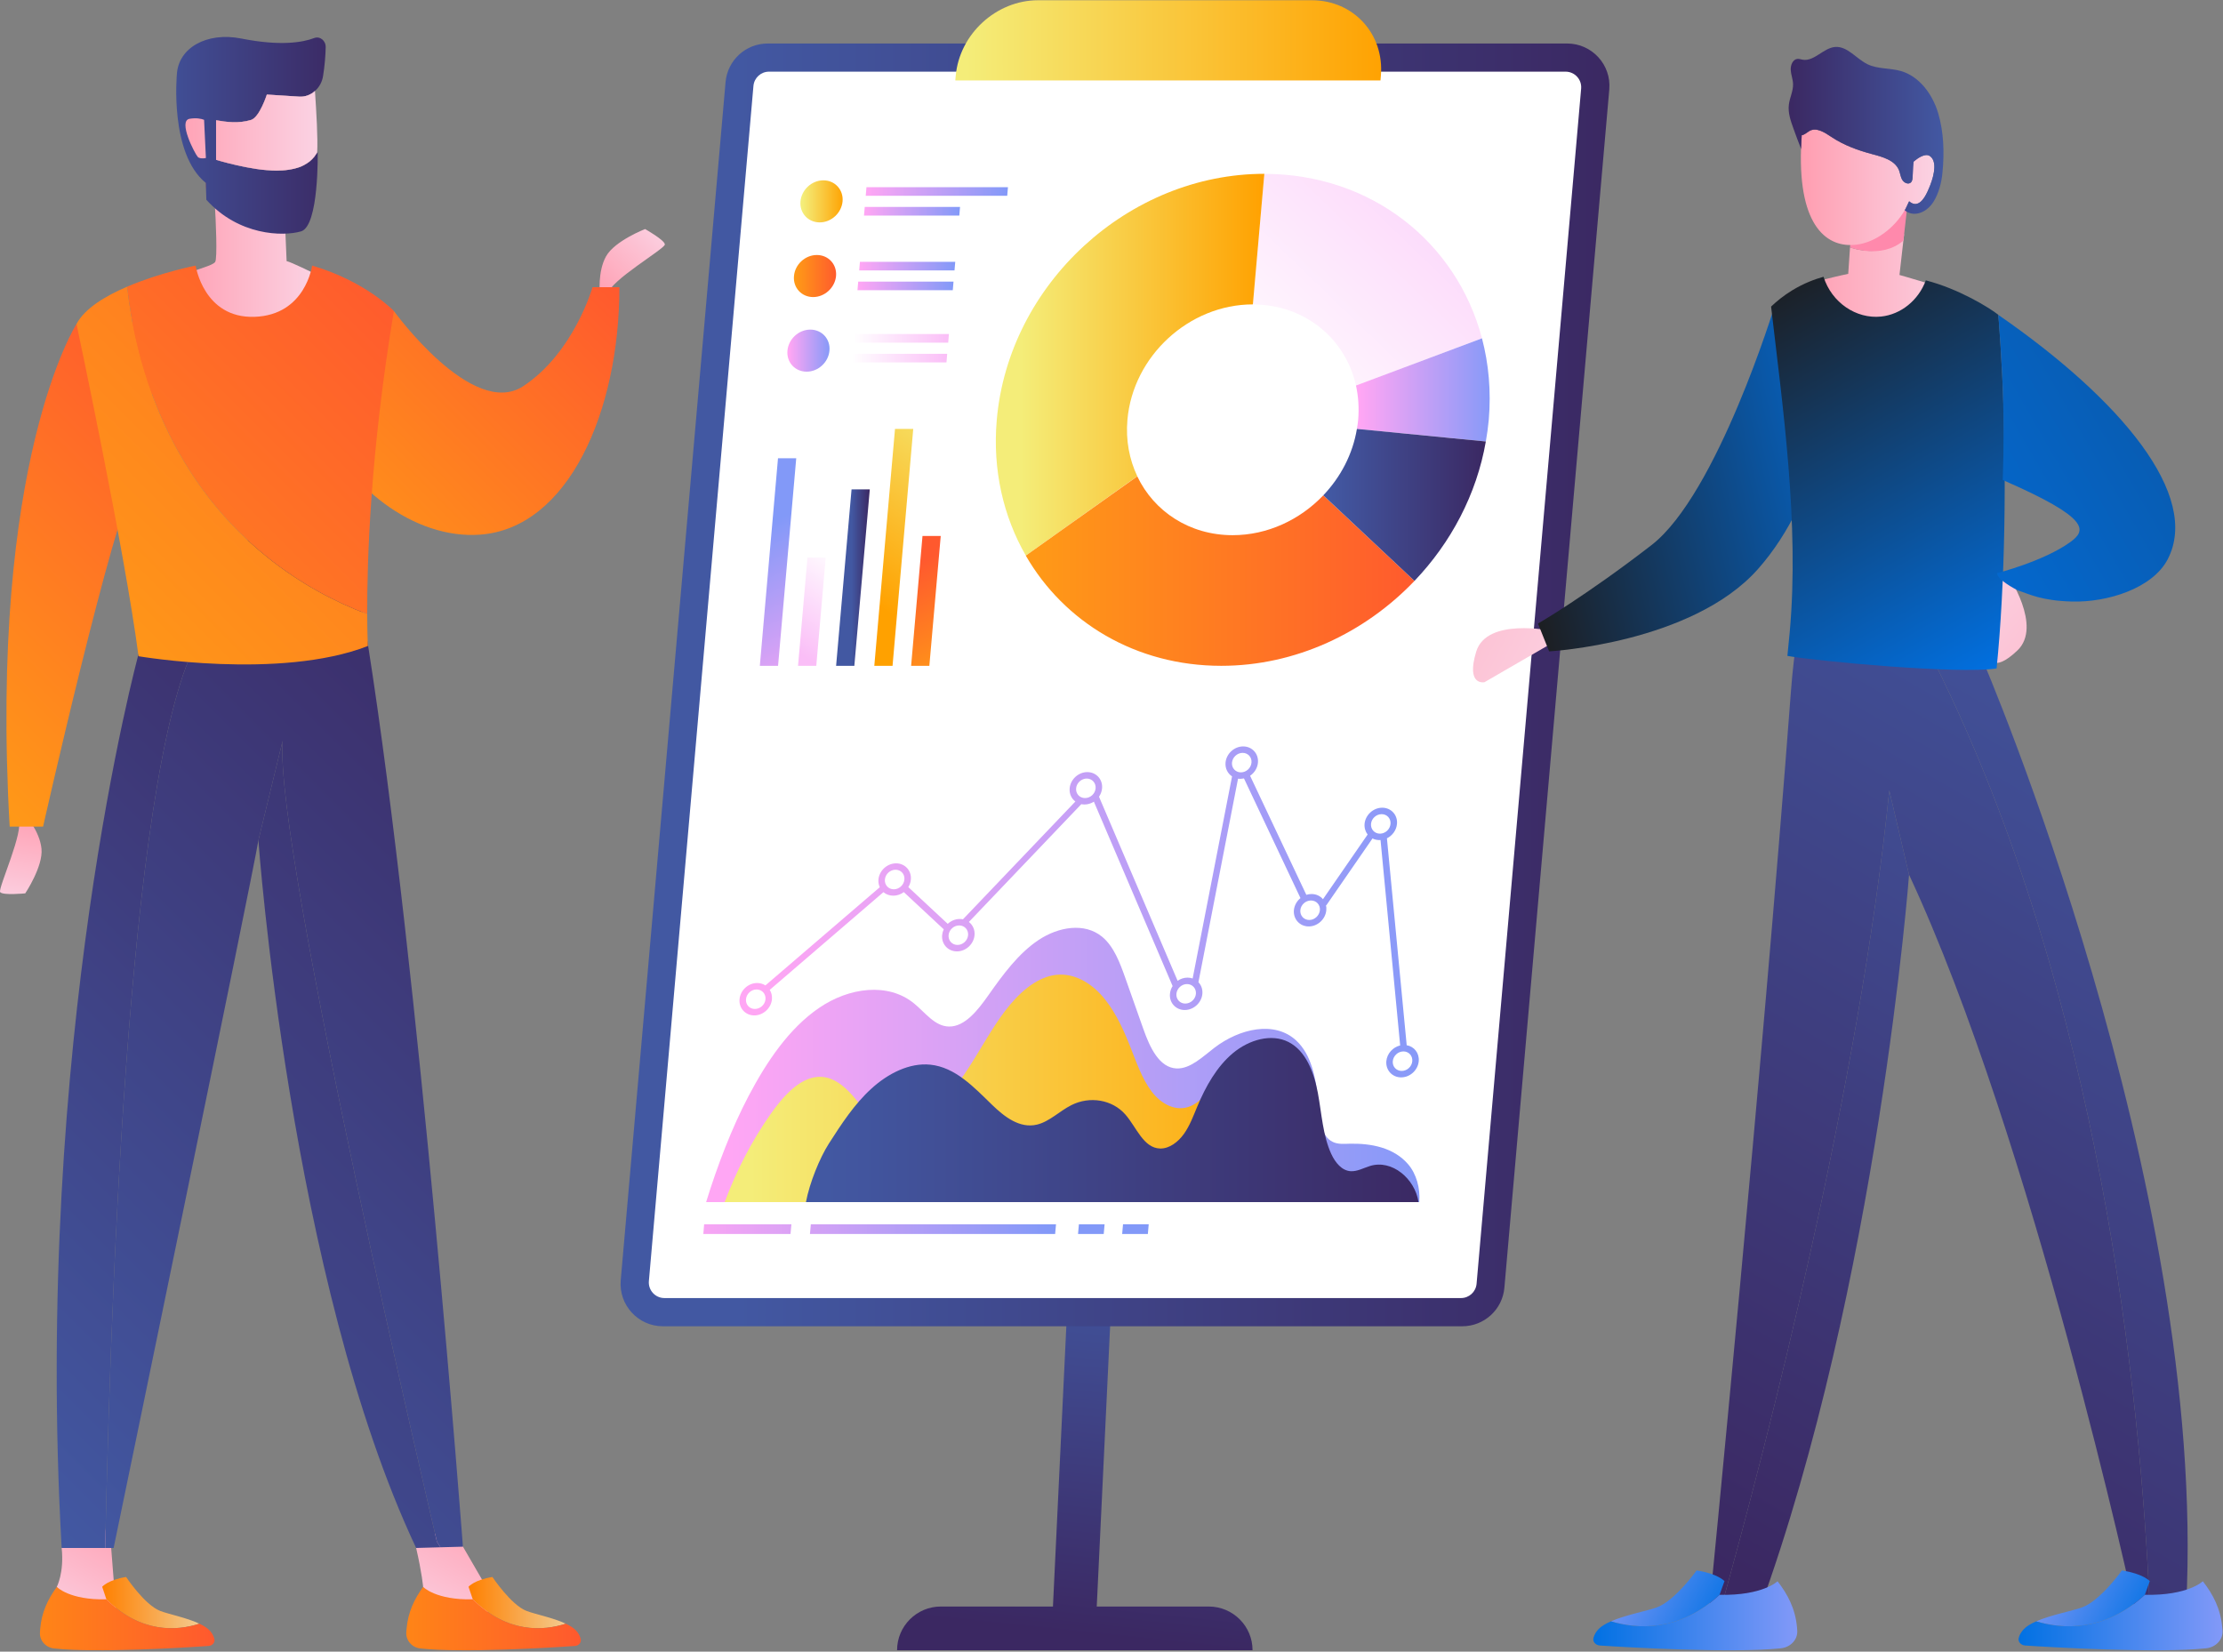 <svg width="467" height="347" viewBox="0 0 467 347" fill="none" xmlns="http://www.w3.org/2000/svg">
<rect x="0" y="0" width="467" height="347" fill="#808080" stroke="none"/>
<path d="M230.4 337.519L234.343 254.942H225.142L221.2 337.519H197.654C192.579 337.519 188.454 341.63 188.454 346.705H263.131C263.131 341.63 259.007 337.519 253.931 337.519H230.4Z" fill="url(#paint0_linear_415_1049)"/>
<path d="M130.401 268.98L152.423 17.25C152.828 12.65 156.673 9.14 161.273 9.14H329.224C334.425 9.14 338.522 13.6 338.074 18.788L316.039 270.518C315.647 275.118 311.802 278.641 307.188 278.641H139.252C134.05 278.641 129.954 274.167 130.401 268.98Z" fill="url(#paint1_linear_415_1049)"/>
<path d="M306.923 272.713H139.573C137.658 272.713 136.148 271.063 136.315 269.148L158.281 18.047C158.435 16.355 159.847 15.054 161.553 15.054H328.888C330.818 15.054 332.328 16.704 332.16 18.62L310.194 269.721C310.041 271.413 308.628 272.713 306.923 272.713Z" fill="white"/>
<path d="M263.201 63.963C274.065 63.963 282.65 71.122 284.859 80.993L311.327 71.08C306.028 50.96 288.131 36.531 265.592 36.531L263.201 63.963Z" fill="url(#paint2_linear_415_1049)"/>
<path d="M236.845 88.194C238.006 74.799 249.807 63.949 263.201 63.949L265.606 36.517C237.055 36.517 211.902 59.643 209.399 88.194C208.476 98.736 210.797 108.537 215.495 116.717L238.915 100.05C237.251 96.541 236.468 92.5 236.845 88.194Z" fill="url(#paint3_linear_415_1049)"/>
<path d="M256.56 139.885C272.15 139.885 286.719 132.964 297.149 122.044L277.994 104.063C273.1 109.195 266.277 112.438 258.951 112.438C249.89 112.438 242.424 107.447 238.915 100.078L215.495 116.731C223.535 130.685 238.565 139.885 256.56 139.885Z" fill="url(#paint4_linear_415_1049)"/>
<path d="M285.321 88.207C285.265 88.851 285.153 89.48 285.055 90.109L312.138 92.751C312.404 91.255 312.613 89.731 312.753 88.207C313.27 82.195 312.739 76.435 311.327 71.08L284.859 80.993C285.363 83.272 285.53 85.691 285.321 88.207Z" fill="url(#paint5_linear_415_1049)"/>
<path d="M277.994 104.063L297.149 122.044C304.783 114.046 310.194 103.91 312.138 92.752L285.055 90.109C284.174 95.436 281.615 100.26 277.994 104.063Z" fill="url(#paint6_linear_415_1049)"/>
<path d="M177.003 42.305C176.779 44.752 174.64 46.723 172.193 46.723C169.76 46.723 167.943 44.752 168.166 42.305C168.376 39.872 170.529 37.886 172.962 37.886C175.409 37.886 177.212 39.872 177.003 42.305Z" fill="url(#paint7_linear_415_1049)"/>
<path d="M211.594 41.13H181.868L182.022 39.326H211.748L211.594 41.13Z" fill="url(#paint8_linear_415_1049)"/>
<path d="M201.527 45.297H181.505L181.659 43.479H201.681L201.527 45.297Z" fill="url(#paint9_linear_415_1049)"/>
<path d="M175.632 57.992C175.409 60.425 173.255 62.411 170.823 62.411C168.376 62.411 166.572 60.425 166.796 57.992C167.006 55.546 169.159 53.574 171.592 53.574C174.038 53.574 175.842 55.546 175.632 57.992Z" fill="url(#paint10_linear_415_1049)"/>
<path d="M200.52 56.818H180.498L180.652 55.001H200.674L200.52 56.818Z" fill="url(#paint11_linear_415_1049)"/>
<path d="M200.157 60.971H180.135L180.288 59.167H200.311L200.157 60.971Z" fill="url(#paint12_linear_415_1049)"/>
<path d="M174.248 73.666C174.039 76.113 171.885 78.085 169.453 78.085C167.006 78.085 165.202 76.113 165.426 73.666C165.635 71.234 167.789 69.248 170.222 69.248C172.668 69.248 174.472 71.234 174.248 73.666Z" fill="url(#paint13_linear_415_1049)"/>
<path d="M199.192 71.989H179.17L179.324 70.171H199.346L199.192 71.989Z" fill="url(#paint14_linear_415_1049)"/>
<path d="M198.829 76.141H178.807L178.96 74.337H198.982L198.829 76.141Z" fill="url(#paint15_linear_415_1049)"/>
<path d="M191.851 90.109H188.02L183.672 139.885H187.503L191.851 90.109Z" fill="url(#paint16_linear_415_1049)"/>
<path d="M197.626 112.606H193.795L191.404 139.885H195.235L197.626 112.606Z" fill="url(#paint17_linear_415_1049)"/>
<path d="M182.721 102.818H178.89L175.646 139.884H179.477L182.721 102.818Z" fill="url(#paint18_linear_415_1049)"/>
<path d="M173.465 117.15H169.634L167.649 139.884H171.48L173.465 117.15Z" fill="url(#paint19_linear_415_1049)"/>
<path d="M167.271 96.275H163.44L159.623 139.884H163.454L167.271 96.275Z" fill="url(#paint20_linear_415_1049)"/>
<path d="M295.821 244.61C292.787 241.072 288.005 240.177 283.447 240.289C282.286 240.331 281.07 240.415 280.021 239.926C277.337 238.667 277.057 234.584 276.833 231.201C276.498 226.447 275.435 221.511 272.317 218.617C267.787 214.395 260.405 216.058 255.064 220.169C252.589 222.071 250.044 224.573 247.192 224.476C243.529 224.336 241.557 220.043 240.215 216.254C238.956 212.694 237.698 209.133 236.44 205.572C235.265 202.258 233.993 198.805 231.476 196.763C227.841 193.813 222.402 194.68 218.179 197.491C213.971 200.287 210.713 204.719 207.637 209.096C205.442 212.213 202.701 215.723 199.374 215.667C196.368 215.639 194.354 212.703 192.005 210.801C186.552 206.355 178.345 207.446 172.053 211.766C165.747 216.072 161.063 223.049 157.274 230.236C153.723 236.961 150.619 245.127 148.34 252.551H298.156C298.394 249.643 297.541 246.609 295.821 244.61Z" fill="url(#paint21_linear_415_1049)"/>
<path d="M275.281 246.637C272.052 240.499 272.904 230.991 268.64 226.027C265.927 222.867 261.411 222.532 257.93 225.216C255.189 227.342 253.106 231.075 250.142 232.375C247.108 233.689 243.948 231.998 241.907 229.285C239.865 226.573 238.663 222.979 237.307 219.568C235.713 215.541 233.811 211.668 231.14 208.816C228.47 205.977 224.919 204.23 221.255 204.901C217.48 205.572 213.999 208.662 211.202 212.311C208.406 215.974 206.141 220.225 203.596 224.168C200.954 228.264 198.003 232.026 194.816 235.381C192.662 237.632 190.062 239.814 187.545 239.24C185.979 238.891 184.763 237.534 183.686 236.122C180.288 231.676 176.891 225.874 171.759 226.251C167.928 226.531 164.503 230.306 161.79 234.193C157.931 239.716 154.701 245.938 152.241 252.551H188.943L275.281 246.637Z" fill="url(#paint22_linear_415_1049)"/>
<path d="M287.823 244.959C286.467 245.379 285.138 246.134 283.782 246.064C281.881 245.966 280.51 244.246 279.671 242.442C277.882 238.555 277.658 233.927 276.847 229.593C276.036 225.245 274.316 220.77 270.695 218.925C267.116 217.093 262.432 218.407 259.02 221.246C255.609 224.098 253.288 228.251 251.526 232.459C250.701 234.431 249.96 236.472 248.729 238.206C247.499 239.94 245.639 241.338 243.724 241.296C240.201 241.212 238.746 236.808 236.411 234.151C233.685 231.033 228.959 230.222 225.072 232.18C222.597 233.424 220.444 235.661 217.829 236.276C214.222 237.129 211.02 234.64 208.434 232.138C204.617 228.432 200.702 224.21 195.416 223.679C191.068 223.245 186.552 225.51 183.015 228.754C179.463 231.998 176.751 236.164 174.108 240.289C172.22 243.253 170.081 248.455 169.312 252.551H298.002C297.247 247.616 292.409 243.547 287.823 244.959Z" fill="url(#paint23_linear_415_1049)"/>
<path fill-rule="evenodd" clip-rule="evenodd" d="M294.339 226.349C292.465 226.349 291.081 224.825 291.235 222.951C291.375 221.343 292.619 220.001 294.143 219.638L290.018 176.489C289.403 176.531 288.816 176.406 288.327 176.154L278.623 190.206L278.553 190.164C278.637 190.499 278.665 190.863 278.623 191.226C278.469 193.1 276.806 194.638 274.932 194.638C273.044 194.638 271.66 193.1 271.814 191.226C271.912 190.22 272.443 189.297 273.198 188.682L261.328 163.542C260.922 163.626 260.489 163.654 260.083 163.598L251.764 206.355C252.351 206.97 252.673 207.837 252.589 208.802C252.421 210.675 250.757 212.199 248.884 212.199C247.01 212.199 245.612 210.675 245.78 208.802C245.836 208.2 246.031 207.641 246.339 207.166L229.798 168.422C229.029 168.925 228.037 169.135 227.156 168.953L203.54 193.701C204.351 194.316 204.827 195.337 204.729 196.47C204.561 198.357 202.911 199.881 201.024 199.881C199.15 199.881 197.752 198.357 197.92 196.47C197.962 196.036 198.073 195.631 198.255 195.239L189.866 187.423C189.237 187.899 188.468 188.178 187.657 188.178C186.846 188.178 186.133 187.899 185.588 187.437L161.707 207.963C162.056 208.522 162.224 209.193 162.168 209.934C162 211.808 160.336 213.332 158.463 213.332C156.589 213.332 155.191 211.808 155.359 209.934C155.527 208.061 157.176 206.523 159.064 206.523C159.707 206.523 160.308 206.718 160.798 207.026L184.819 186.403C184.595 185.913 184.497 185.368 184.539 184.781C184.707 182.907 186.371 181.383 188.244 181.383C190.118 181.383 191.516 182.907 191.348 184.781C191.306 185.354 191.11 185.899 190.817 186.375L199.094 194.093C199.779 193.463 200.674 193.072 201.625 193.072C201.858 193.072 202.082 193.095 202.296 193.142L225.911 168.394C225.086 167.779 224.611 166.758 224.709 165.625C224.877 163.738 226.541 162.214 228.414 162.214C230.288 162.214 231.686 163.738 231.518 165.625C231.462 166.269 231.225 166.87 230.875 167.387L247.388 206.061C247.989 205.642 248.716 205.39 249.485 205.39C249.862 205.39 250.226 205.46 250.548 205.572L258.825 163.109C257.902 162.508 257.357 161.445 257.455 160.228C257.622 158.341 259.286 156.817 261.16 156.817C263.033 156.817 264.432 158.341 264.264 160.228C264.166 161.361 263.523 162.368 262.614 162.983L274.429 187.997C274.778 187.885 275.142 187.829 275.519 187.829C276.512 187.829 277.365 188.248 277.924 188.919L287.306 175.329C286.845 174.728 286.593 173.945 286.663 173.092C286.831 171.218 288.494 169.694 290.368 169.694C292.242 169.694 293.64 171.218 293.472 173.092C293.36 174.42 292.507 175.553 291.361 176.126L295.513 219.596C297.093 219.861 298.198 221.259 298.044 222.951C297.876 224.825 296.226 226.349 294.339 226.349ZM294.828 220.896C293.696 220.896 292.689 221.819 292.591 222.951C292.493 224.084 293.332 224.993 294.465 224.993C295.597 224.993 296.59 224.084 296.688 222.951C296.786 221.819 295.947 220.896 294.828 220.896ZM158.938 207.879C157.806 207.879 156.813 208.802 156.715 209.934C156.617 211.067 157.456 211.976 158.575 211.976C159.707 211.976 160.714 211.067 160.812 209.934C160.91 208.802 160.071 207.879 158.938 207.879ZM249.359 206.746C248.227 206.746 247.234 207.669 247.136 208.802C247.038 209.92 247.877 210.843 248.996 210.843C250.128 210.843 251.135 209.92 251.233 208.802C251.331 207.669 250.492 206.746 249.359 206.746ZM201.499 194.428C200.38 194.428 199.374 195.337 199.276 196.47C199.178 197.602 200.017 198.525 201.149 198.525C202.282 198.525 203.275 197.602 203.373 196.47C203.47 195.337 202.632 194.428 201.499 194.428ZM275.407 189.185C274.275 189.185 273.268 190.094 273.17 191.226C273.072 192.359 273.911 193.282 275.044 193.282C276.176 193.282 277.169 192.359 277.281 191.226C277.379 190.094 276.54 189.185 275.407 189.185ZM188.132 182.725C187 182.725 185.993 183.648 185.895 184.781C185.797 185.913 186.636 186.836 187.769 186.836C188.901 186.836 189.894 185.913 189.992 184.781C190.104 183.648 189.265 182.725 188.132 182.725ZM290.256 171.05C289.124 171.05 288.117 171.959 288.019 173.092C287.921 174.224 288.76 175.147 289.893 175.147C291.025 175.147 292.018 174.224 292.116 173.092C292.214 171.959 291.375 171.05 290.256 171.05ZM228.302 163.57C227.17 163.57 226.163 164.493 226.065 165.625C225.967 166.758 226.806 167.667 227.939 167.667C229.071 167.667 230.064 166.758 230.162 165.625C230.26 164.493 229.421 163.57 228.302 163.57ZM261.048 158.173C259.915 158.173 258.909 159.096 258.811 160.228C258.713 161.347 259.552 162.27 260.684 162.27C261.817 162.27 262.81 161.347 262.908 160.228C263.019 159.096 262.18 158.173 261.048 158.173Z" fill="url(#paint24_linear_415_1049)"/>
<path d="M241.138 259.248H235.741L235.922 257.207H241.319L241.138 259.248ZM231.868 259.248H226.471L226.652 257.221H232.049L231.868 259.248ZM221.661 259.248H170.152L170.333 257.221H221.843L221.661 259.248ZM166.069 259.248H147.753L147.92 257.221H166.251L166.069 259.248Z" fill="url(#paint25_linear_415_1049)"/>
<path d="M290.004 16.9H200.688L200.772 15.949C201.541 7.169 209.287 0.052 218.067 0.052H275.575C284.356 0.052 290.857 7.169 290.088 15.949L290.004 16.9Z" fill="url(#paint26_linear_415_1049)"/>
<path d="M361.592 337.687L369.575 338.33C394.519 269.777 401.049 183.774 401.049 183.774L396.896 166.059C390.52 228.6 371.463 302.299 361.592 337.687Z" fill="url(#paint27_linear_415_1049)"/>
<path d="M416.359 138.319C416.359 138.319 408.221 123.47 399.217 116.101L406.557 139.507C441.232 209.235 449.663 293.028 451.593 337.477H459.255C463.911 248.678 416.359 138.319 416.359 138.319Z" fill="url(#paint28_linear_415_1049)"/>
<path d="M399.217 116.102C389.597 108.23 378.971 108.915 376.217 145.464C370.204 225.37 359.131 337.477 359.131 337.477L361.592 337.687C371.463 302.299 390.52 228.6 396.896 166.059L401.048 183.774C427.027 239.534 448.307 337.477 448.307 337.477H451.593C449.664 293.029 441.232 209.235 406.557 139.507L399.217 116.102Z" fill="url(#paint29_linear_415_1049)"/>
<path d="M361.242 335.058L362.277 332.178C362.277 332.178 360.837 330.598 356.418 329.941C356.418 329.941 351.874 336.316 348.057 337.701C345.988 338.456 341.528 339.267 338.41 340.637C343.849 342.259 352.685 342.958 361.242 335.058Z" fill="url(#paint30_linear_415_1049)"/>
<path fill-rule="evenodd" clip-rule="evenodd" d="M373.42 332.206C373.42 332.206 370.344 335.254 361.242 335.058C352.685 342.958 343.848 342.259 338.409 340.637C337.319 341.112 336.382 341.658 335.781 342.301C335.278 342.846 334.914 343.461 334.746 344.146C334.55 344.915 335.222 345.656 336.102 345.712C341.611 346.09 363.815 347.362 374.105 346.3C376.189 346.076 377.685 344.44 377.559 342.58C377.54 342.347 377.522 342.11 377.503 341.867C377.153 337.966 375.545 334.946 373.42 332.206Z" fill="url(#paint31_linear_415_1049)"/>
<path d="M450.586 335.058L451.621 332.178C451.621 332.178 450.167 330.598 445.762 329.941C445.762 329.941 441.218 336.316 437.401 337.701C435.332 338.456 430.858 339.267 427.754 340.637C433.193 342.259 442.029 342.958 450.586 335.058Z" fill="url(#paint32_linear_415_1049)"/>
<path fill-rule="evenodd" clip-rule="evenodd" d="M462.765 332.206C462.765 332.206 459.689 335.254 450.586 335.058C442.029 342.958 433.193 342.259 427.754 340.637C426.649 341.112 425.726 341.658 425.125 342.301C424.622 342.846 424.244 343.461 424.077 344.146C423.895 344.915 424.552 345.656 425.447 345.712C430.956 346.09 453.159 347.362 463.45 346.3C465.533 346.076 467.029 344.44 466.903 342.58C466.885 342.347 466.861 342.11 466.833 341.867C466.498 337.966 464.89 334.946 462.765 332.206Z" fill="url(#paint33_linear_415_1049)"/>
<path d="M409.228 61.139C409.186 60.621 399.035 57.769 399.035 57.769L400.014 49.142C396.281 54.889 388.647 51.967 388.647 51.967L388.269 57.532C388.269 57.532 379.698 59.307 378.621 60.44C377.545 61.586 390.324 104.678 390.912 104.623C391.485 104.567 410.668 66.396 411.046 65.781C411.064 65.753 411.078 65.73 411.087 65.711C410.92 65.921 409.745 67.109 409.228 61.139Z" fill="url(#paint34_linear_415_1049)"/>
<path d="M399.86 50.554L400.811 42.151C400.321 43.158 399.79 44.164 399.189 45.157C397.078 48.429 392.464 50.666 388.703 51.169L388.647 51.966C388.647 51.966 395.176 54.539 399.86 50.554Z" fill="#FF89AC"/>
<path d="M400.475 41.648C400.377 41.732 400.321 41.718 400.391 41.536C400.419 41.578 400.447 41.62 400.475 41.648Z" fill="url(#paint35_linear_415_1049)"/>
<path fill-rule="evenodd" clip-rule="evenodd" d="M380.132 27.512C381.6 26.673 383.347 27.848 384.76 28.784C387.332 30.504 390.296 31.581 393.289 32.378C395.512 32.965 398.112 33.664 398.951 35.803C399.203 36.461 399.259 37.202 399.636 37.803C400 38.418 400.881 38.809 401.412 38.348C401.748 38.041 401.79 37.523 401.803 37.062C401.831 35.99 401.859 34.913 401.887 33.832C401.915 33.841 401.948 33.85 401.985 33.86C401.995 33.888 402.004 33.916 402.013 33.944C402.908 33.189 404.432 32.14 405.397 32.769C406.837 33.706 406.501 36.377 405.453 39.019C404.907 40.361 403.859 43.018 402.195 42.85C401.803 42.808 401.426 42.599 401.062 42.291C400.825 42.808 400.573 43.34 400.307 43.871C400.251 43.969 400.182 44.081 400.126 44.193C398.951 43.298 398.21 41.76 397.581 40.319L392.086 43.563C388.185 43.773 384.494 41.312 382.033 38.068C380.481 36.013 379.335 33.678 378.356 31.245C378.384 30.332 378.43 29.386 378.496 28.407C379.027 28.365 379.6 27.82 380.132 27.512ZM400.475 41.648C400.447 41.62 400.419 41.578 400.391 41.536C400.321 41.718 400.377 41.732 400.475 41.648Z" fill="url(#paint36_linear_415_1049)"/>
<path d="M390.073 51.393C393.974 50.89 397.903 47.996 400.126 44.193C400.182 44.081 400.252 43.969 400.308 43.871C400.573 43.34 400.825 42.808 401.063 42.291C401.426 42.599 401.804 42.808 402.195 42.85C403.859 43.018 404.908 40.361 405.453 39.019C406.502 36.377 406.837 33.706 405.397 32.769C404.432 32.14 402.908 33.189 402.013 33.944C402.004 33.916 401.995 33.888 401.985 33.86C401.948 33.85 401.915 33.841 401.888 33.832C401.86 34.913 401.832 35.99 401.804 37.062C401.79 37.523 401.748 38.041 401.412 38.348C400.881 38.809 400 38.418 399.636 37.803C399.259 37.202 399.203 36.461 398.951 35.803C398.112 33.664 395.512 32.965 393.289 32.378C390.297 31.581 387.332 30.504 384.76 28.784C383.348 27.848 381.6 26.673 380.132 27.512C379.6 27.82 379.027 28.365 378.496 28.407C378.431 29.386 378.384 30.332 378.356 31.245C377.811 47.772 383.949 52.19 390.073 51.393Z" fill="url(#paint37_linear_415_1049)"/>
<path d="M375.797 22.003C375.965 20.521 376.734 19.137 376.678 17.641C376.65 16.648 376.245 15.697 376.189 14.705C376.133 13.712 376.594 12.524 377.531 12.384C377.936 12.328 378.328 12.482 378.733 12.552C381.166 12.915 383.068 10.063 385.515 9.867C388.087 9.657 389.961 12.342 392.31 13.488C394.491 14.551 397.05 14.257 399.357 14.928C403.174 16.033 405.956 19.738 407.159 23.751C408.347 27.778 408.473 32.056 408.067 36.251C407.872 38.376 407.284 40.613 406.18 42.403C405.089 44.179 402.964 45.409 401.076 44.724C400.727 44.598 400.405 44.416 400.126 44.193C400.182 44.081 400.251 43.969 400.307 43.871C400.573 43.34 400.825 42.808 401.062 42.291C401.426 42.599 401.803 42.808 402.195 42.85C403.859 43.018 404.907 40.362 405.453 39.019C406.501 36.377 406.837 33.706 405.397 32.769C404.432 32.14 402.908 33.189 402.013 33.944C401.999 33.916 401.831 35.985 401.803 37.062C401.789 37.523 401.748 38.041 401.412 38.348C400.881 38.81 400 38.418 399.636 37.803C399.259 37.202 399.203 36.461 398.951 35.803C398.112 33.664 395.512 32.965 393.288 32.378C390.296 31.581 387.332 30.504 384.76 28.785C383.347 27.848 381.6 26.673 380.132 27.512C379.6 27.82 379.027 28.365 378.496 28.407C378.43 29.386 378.384 30.332 378.356 31.245C377.783 29.833 377.265 28.393 376.748 26.967C376.175 25.373 375.587 23.695 375.797 22.003Z" fill="url(#paint38_linear_415_1049)"/>
<path d="M325.882 132.53C325.882 132.53 312.305 129.664 310.11 136.921C307.915 144.191 311.858 143.324 311.858 143.324L327.168 134.46L325.882 132.53Z" fill="url(#paint39_linear_415_1049)"/>
<path d="M421.742 120.729C421.742 120.729 429.152 131.565 423.811 136.655C418.47 141.758 417.743 137.857 417.743 137.857L419.56 120.408L421.742 120.729Z" fill="url(#paint40_linear_415_1049)"/>
<path d="M394.701 82.755C391.303 81.091 372.861 64.117 372.861 64.117C372.861 64.117 360.753 103.84 346.939 114.522C333.125 125.218 323.099 131.006 323.099 131.006L325.434 136.851C325.434 136.851 355.454 135.173 369.296 119.569C383.124 103.965 384.927 81.329 384.927 81.329L394.701 82.755Z" fill="url(#paint41_linear_415_1049)"/>
<path d="M404.572 58.901C403.02 63.096 399.342 66.074 395.148 66.508C389.961 67.039 384.801 63.599 383.081 58.147C381.306 58.636 378.971 59.489 376.496 60.999C374.636 62.131 373.182 63.348 372.064 64.41C374.455 85.118 378.048 109.88 375.979 132.81C375.83 134.488 375.666 136.152 375.489 137.801C381.502 138.892 411.549 141.688 419.434 140.43C421.224 123.036 421.588 99.225 420.623 79.007C420.418 74.636 420.143 70.343 419.798 66.13C417.896 64.648 411.591 60.719 404.572 58.901Z" fill="url(#paint42_linear_415_1049)"/>
<path d="M419.56 120.408C419.56 120.408 429.348 117.919 434.913 113.892C438.296 111.446 439.247 108.915 420.735 100.847C420.973 93.745 420.973 86.446 420.623 79.008C420.413 74.645 420.134 70.381 419.798 66.186L419.812 66.158C445.511 83.929 462.387 104.091 455.368 117.528C452.18 123.638 442.645 126.602 435.22 126.378C428.858 126.196 426.328 124.84 424.035 124.071C423.461 123.889 419.379 121.652 419.56 120.408Z" fill="url(#paint43_linear_415_1049)"/>
<path d="M15.036 342.077L11.932 333.394C11.932 333.394 13.512 330.402 12.953 325.215L21.468 319.231L23.355 325.215L24.516 340.05L15.036 342.077Z" fill="url(#paint44_linear_415_1049)"/>
<path d="M91.992 342.077L88.888 333.394C88.888 333.394 88.651 330.528 87.42 325.215L94.397 320.014L104.73 337.841L91.992 342.077Z" fill="url(#paint45_linear_415_1049)"/>
<path d="M22.348 336.009L21.468 333.366C21.468 333.366 22.712 331.912 26.487 331.311C26.487 331.311 30.374 337.169 33.646 338.442C35.407 339.127 39.225 339.868 41.895 341.126C37.239 342.622 29.675 343.251 22.348 336.009Z" fill="url(#paint46_linear_415_1049)"/>
<path fill-rule="evenodd" clip-rule="evenodd" d="M8.437 342.259C8.418 342.482 8.404 342.706 8.395 342.93C8.269 344.622 9.569 346.132 11.345 346.327C20.153 347.306 39.155 346.146 43.867 345.796C44.622 345.74 45.195 345.069 45.041 344.356C44.887 343.727 44.58 343.167 44.146 342.664C43.629 342.077 42.832 341.573 41.895 341.126C37.239 342.622 29.675 343.251 22.349 336.009C14.561 336.19 11.932 333.394 11.932 333.394C10.114 335.911 8.73 338.679 8.437 342.259Z" fill="url(#paint47_linear_415_1049)"/>
<path d="M99.319 336.009L98.424 333.367C98.424 333.367 99.668 331.913 103.444 331.311C103.444 331.311 107.331 337.17 110.602 338.442C112.378 339.127 116.195 339.868 118.866 341.127C114.21 342.623 106.631 343.252 99.319 336.009Z" fill="url(#paint48_linear_415_1049)"/>
<path fill-rule="evenodd" clip-rule="evenodd" d="M85.407 342.259C85.388 342.483 85.37 342.706 85.351 342.93C85.239 344.622 86.525 346.132 88.301 346.328C97.11 347.307 116.125 346.146 120.837 345.796C121.592 345.741 122.151 345.069 121.998 344.356C121.858 343.727 121.536 343.168 121.103 342.665C120.599 342.077 119.802 341.574 118.866 341.126C114.21 342.623 106.631 343.252 99.319 336.009C91.531 336.191 88.888 333.395 88.888 333.395C87.071 335.911 85.701 338.68 85.407 342.259Z" fill="url(#paint49_linear_415_1049)"/>
<path d="M29.102 137.438C29.102 137.438 6.912 218.771 12.953 325.215H22.097C23.523 258.312 28.249 148.232 43.755 131.482L29.102 137.438Z" fill="url(#paint50_linear_415_1049)"/>
<path d="M77.283 135.327C66.377 66.004 43.755 131.482 43.755 131.482C28.249 148.232 23.523 258.312 22.097 325.215H23.872C23.872 325.215 53.109 183.914 54.283 176.545L59.373 155.628C57.569 178.964 91.783 323.873 91.783 323.873L92.524 325.075L97.249 324.949C97.249 324.949 88.203 204.663 77.283 135.327Z" fill="url(#paint51_linear_415_1049)"/>
<path d="M59.373 155.628L54.283 176.545C54.283 176.545 60.911 268.98 87.42 325.215L92.524 325.075L91.783 323.873C91.783 323.873 57.569 178.964 59.373 155.628Z" fill="url(#paint52_linear_415_1049)"/>
<path d="M60.212 54.861L59.904 47.618C55.472 47.814 50.97 46.192 47.488 42.948C47.362 42.836 45.223 42.724 45.111 42.612C45.335 46.052 45.712 54.497 45.181 55.07C44.454 55.867 41.993 56.315 39.239 57.545C36.484 58.762 38.33 65.193 38.33 65.193C38.33 65.193 45.489 82.587 48.663 90.515C50.564 87.187 52.815 84.069 56.087 82.936C58.198 82.195 60.407 82.419 62.645 82.685L66.084 57.475C66.084 57.475 61.009 54.986 60.212 54.861Z" fill="url(#paint53_linear_415_1049)"/>
<path d="M43.559 35.692C43.475 36.461 43.406 37.719 43.531 39.285C43.559 39.523 43.643 39.774 43.783 40.068C43.597 39.928 43.415 39.784 43.238 39.635L43.084 35.062C43.378 35.077 43.601 35.356 43.559 35.692Z" fill="url(#paint54_linear_415_1049)"/>
<path d="M60.45 46.597C60.366 46.667 60.268 46.709 60.156 46.723L59.722 46.765C59.555 46.779 59.401 46.765 59.247 46.779C54.759 47.003 50.327 45.451 46.831 42.291C46.71 42.179 46.589 42.072 46.468 41.969C45.265 40.851 44.245 39.746 43.783 38.851C45.153 39.788 46.775 40.333 48.733 40.333C52.969 40.333 55.947 38.46 58.045 35.845C61.694 35.831 65.12 34.936 66.629 32.07C66.476 34.95 66.14 37.341 65.539 38.586C63.428 43.018 61.093 45.996 60.45 46.597Z" fill="#FBB1A4"/>
<path d="M65.846 13.866C65.888 14.803 65.972 15.963 66.056 17.263C66.182 17.305 66.322 17.347 66.448 17.403L65.846 13.866Z" fill="url(#paint55_linear_415_1049)"/>
<path d="M43.783 23.681C43.783 23.681 43.993 33.748 45.685 34.335C46.677 34.685 52.815 35.859 58.031 35.845C52.815 35.859 45.391 33.58 45.391 33.58V25.261C47.544 25.639 50.117 25.988 52.718 25.205C54.535 24.66 56.059 19.864 56.059 19.864L62.84 20.297C64.085 20.381 65.259 19.934 66.168 19.109C66.131 18.475 66.094 17.86 66.056 17.263C53.431 12.537 51.753 25.065 43.783 23.681Z" fill="url(#paint56_linear_415_1049)"/>
<path d="M52.717 25.205C54.535 24.66 56.059 19.864 56.059 19.864L62.84 20.298C64.085 20.381 65.259 19.934 66.168 19.109C67.049 18.34 67.678 17.235 67.874 15.935C68.195 13.936 68.391 11.699 68.419 9.937C68.461 8.525 67.203 7.532 66 7.994C63.567 8.916 58.911 9.727 50.662 8.091C43.433 6.665 37.463 10.049 37.155 15.628C37.155 15.628 35.575 32.224 43.237 38.432L43.349 41.969C50.13 49.506 59.414 49.715 63.232 48.611C67.049 47.52 66.741 31.861 66.741 31.861C66.699 31.93 66.657 32 66.629 32.07C66.559 32.196 66.475 32.294 66.391 32.406C66.159 32.797 65.883 33.147 65.567 33.455C65.24 33.781 64.882 34.07 64.49 34.321C64.07 34.587 63.623 34.839 63.134 35.035C62.393 35.314 61.568 35.524 60.715 35.65C59.848 35.789 58.953 35.846 58.044 35.846C58.044 35.846 58.04 35.846 58.03 35.846C52.815 35.859 45.391 33.58 45.391 33.58V25.261C47.544 25.639 50.117 25.988 52.717 25.205Z" fill="url(#paint57_linear_415_1049)"/>
<path fill-rule="evenodd" clip-rule="evenodd" d="M66.168 19.109C66.462 23.597 66.797 28.952 66.63 32.07C66.56 32.196 66.476 32.294 66.392 32.406C66.159 32.797 65.884 33.147 65.567 33.454C65.25 33.781 64.891 34.069 64.49 34.321C64.071 34.587 63.624 34.839 63.134 35.034C62.393 35.314 61.568 35.524 60.715 35.65C59.848 35.789 58.954 35.845 58.045 35.845C58.045 35.845 58.04 35.845 58.031 35.845C52.816 35.859 45.391 33.58 45.391 33.58V25.261C47.544 25.638 50.117 25.988 52.718 25.205C54.535 24.66 56.059 19.864 56.059 19.864L62.841 20.297C64.085 20.381 65.259 19.934 66.168 19.109ZM43.084 33.231C42.511 33.315 41.84 33.3 41.532 32.951C40.945 32.294 37.31 25.359 39.84 24.953C41.239 24.73 42.231 24.925 42.846 25.163C42.86 25.177 42.86 25.191 42.874 25.205L43.252 33.189C43.196 33.175 43.14 33.231 43.084 33.231Z" fill="url(#paint58_linear_415_1049)"/>
<path d="M126.024 61.768C126.024 61.768 125.507 57.084 127.324 53.84C129.142 50.596 135.518 48.122 135.518 48.122C135.518 48.122 139.67 50.457 139.67 51.365C139.67 52.288 127.982 59.041 127.716 61.768H126.024Z" fill="url(#paint59_linear_415_1049)"/>
<path d="M5.235 171.078C5.235 171.078 8.353 174.602 8.716 178.307C9.094 182.012 5.305 187.689 5.305 187.689C5.305 187.689 0.565 188.164 0.033 187.423C-0.484 186.682 5.207 174.434 3.85 172.043L5.235 171.078Z" fill="url(#paint60_linear_415_1049)"/>
<path d="M31.157 67.878L16.071 68.074C16.071 68.074 -2.385 96.737 2.033 173.665H9.052C9.052 173.665 23.607 108.943 28.808 99.855C34.009 90.753 31.157 67.878 31.157 67.878Z" fill="url(#paint61_linear_415_1049)"/>
<path d="M59.373 81.133L82.75 65.347C82.75 65.347 99.249 88.152 109.917 81.133C120.571 74.114 124.472 60.342 124.472 60.342C126.723 60.342 127.87 60.342 130.121 60.342C130.121 86.544 119.341 111.012 100.815 112.327C87.28 113.291 72.529 102.693 65.72 86.069L59.373 81.133Z" fill="url(#paint62_linear_415_1049)"/>
<path d="M56.073 116.996C63.12 122.673 70.418 126.476 77.144 129.021C77.102 118.241 77.745 95.213 82.75 65.347C82.75 65.347 76.864 59.111 65.567 55.798C65.567 55.798 64.196 66.186 53.486 66.564C42.776 66.927 41.098 55.798 41.098 55.798C41.098 55.798 33.618 57.266 26.711 60.23C28.305 74.841 34.303 99.477 56.073 116.996Z" fill="url(#paint63_linear_415_1049)"/>
<path d="M56.073 116.997C34.303 99.477 28.305 74.841 26.711 60.23C22.125 62.187 17.79 64.802 16.071 68.074C16.071 68.074 26.207 115.64 29.102 137.871C29.102 137.871 58.771 142.933 77.283 135.718C77.283 135.718 77.157 133.355 77.144 129.021C70.418 126.476 63.12 122.673 56.073 116.997Z" fill="url(#paint64_linear_415_1049)"/>
<defs>
<linearGradient id="paint0_linear_415_1049" x1="290.691" y1="265.913" x2="281.922" y2="349.222" gradientUnits="userSpaceOnUse">
<stop offset="0.01" stop-color="#4258A2"/>
<stop offset="1" stop-color="#3B2862"/>
</linearGradient>
<linearGradient id="paint1_linear_415_1049" x1="153.139" y1="9.135" x2="338.913" y2="9.135" gradientUnits="userSpaceOnUse">
<stop offset="0.01" stop-color="#4258A2"/>
<stop offset="1" stop-color="#3B2862"/>
</linearGradient>
<linearGradient id="paint2_linear_415_1049" x1="241.384" y1="65.842" x2="308.568" y2="-3.687" gradientUnits="userSpaceOnUse">
<stop stop-color="white"/>
<stop offset="1" stop-color="#FABEF7"/>
</linearGradient>
<linearGradient id="paint3_linear_415_1049" x1="213.926" y1="36.513" x2="265.6" y2="36.513" gradientUnits="userSpaceOnUse">
<stop offset="0.01" stop-color="#F4ED79"/>
<stop offset="1" stop-color="#FFA100"/>
</linearGradient>
<linearGradient id="paint4_linear_415_1049" x1="216.956" y1="100.073" x2="299.076" y2="100.073" gradientUnits="userSpaceOnUse">
<stop offset="0.01" stop-color="#FF9917"/>
<stop offset="1" stop-color="#FF592E"/>
</linearGradient>
<linearGradient id="paint5_linear_415_1049" x1="285.722" y1="71.077" x2="314.25" y2="71.077" gradientUnits="userSpaceOnUse">
<stop stop-color="#FFA6F4"/>
<stop offset="1" stop-color="#8299F8"/>
</linearGradient>
<linearGradient id="paint6_linear_415_1049" x1="279.211" y1="90.106" x2="312.375" y2="90.106" gradientUnits="userSpaceOnUse">
<stop offset="0.01" stop-color="#4258A2"/>
<stop offset="1" stop-color="#3B2862"/>
</linearGradient>
<linearGradient id="paint7_linear_415_1049" x1="168.549" y1="37.889" x2="177.386" y2="37.889" gradientUnits="userSpaceOnUse">
<stop offset="0.01" stop-color="#F4ED79"/>
<stop offset="1" stop-color="#FFA100"/>
</linearGradient>
<linearGradient id="paint8_linear_415_1049" x1="182.024" y1="39.322" x2="211.749" y2="39.322" gradientUnits="userSpaceOnUse">
<stop stop-color="#FFA6F4"/>
<stop offset="1" stop-color="#8299F8"/>
</linearGradient>
<linearGradient id="paint9_linear_415_1049" x1="181.66" y1="43.481" x2="201.685" y2="43.481" gradientUnits="userSpaceOnUse">
<stop stop-color="#FFA6F4"/>
<stop offset="1" stop-color="#8299F8"/>
</linearGradient>
<linearGradient id="paint10_linear_415_1049" x1="167.177" y1="53.569" x2="176.014" y2="53.569" gradientUnits="userSpaceOnUse">
<stop offset="0.01" stop-color="#FF9917"/>
<stop offset="1" stop-color="#FF592E"/>
</linearGradient>
<linearGradient id="paint11_linear_415_1049" x1="180.652" y1="55.003" x2="200.677" y2="55.003" gradientUnits="userSpaceOnUse">
<stop stop-color="#FFA6F4"/>
<stop offset="1" stop-color="#8299F8"/>
</linearGradient>
<linearGradient id="paint12_linear_415_1049" x1="180.288" y1="59.162" x2="200.313" y2="59.162" gradientUnits="userSpaceOnUse">
<stop stop-color="#FFA6F4"/>
<stop offset="1" stop-color="#8299F8"/>
</linearGradient>
<linearGradient id="paint13_linear_415_1049" x1="165.806" y1="69.25" x2="174.642" y2="69.25" gradientUnits="userSpaceOnUse">
<stop stop-color="#FFA6F4"/>
<stop offset="1" stop-color="#8299F8"/>
</linearGradient>
<linearGradient id="paint14_linear_415_1049" x1="179.325" y1="70.172" x2="199.349" y2="70.172" gradientUnits="userSpaceOnUse">
<stop stop-color="white"/>
<stop offset="1" stop-color="#FABEF7"/>
</linearGradient>
<linearGradient id="paint15_linear_415_1049" x1="178.961" y1="74.331" x2="198.986" y2="74.331" gradientUnits="userSpaceOnUse">
<stop stop-color="white"/>
<stop offset="1" stop-color="#FABEF7"/>
</linearGradient>
<linearGradient id="paint16_linear_415_1049" x1="441.297" y1="241.785" x2="415.376" y2="280.772" gradientUnits="userSpaceOnUse">
<stop offset="0.01" stop-color="#F4ED79"/>
<stop offset="1" stop-color="#FFA100"/>
</linearGradient>
<linearGradient id="paint17_linear_415_1049" x1="117.175" y1="182.78" x2="106.34" y2="160.663" gradientUnits="userSpaceOnUse">
<stop offset="0.01" stop-color="#FF9917"/>
<stop offset="1" stop-color="#FF592E"/>
</linearGradient>
<linearGradient id="paint18_linear_415_1049" x1="178.889" y1="102.819" x2="182.718" y2="102.819" gradientUnits="userSpaceOnUse">
<stop offset="0.01" stop-color="#4258A2"/>
<stop offset="1" stop-color="#3B2862"/>
</linearGradient>
<linearGradient id="paint19_linear_415_1049" x1="229.476" y1="151.209" x2="217.041" y2="169.913" gradientUnits="userSpaceOnUse">
<stop stop-color="white"/>
<stop offset="1" stop-color="#FABEF7"/>
</linearGradient>
<linearGradient id="paint20_linear_415_1049" x1="-33.661" y1="248.212" x2="-50.494" y2="213.85" gradientUnits="userSpaceOnUse">
<stop stop-color="#FFA6F4"/>
<stop offset="1" stop-color="#8299F8"/>
</linearGradient>
<linearGradient id="paint21_linear_415_1049" x1="153.388" y1="194.927" x2="303.204" y2="194.927" gradientUnits="userSpaceOnUse">
<stop stop-color="#FFA6F4"/>
<stop offset="1" stop-color="#8299F8"/>
</linearGradient>
<linearGradient id="paint22_linear_415_1049" x1="156.429" y1="204.757" x2="278.949" y2="204.757" gradientUnits="userSpaceOnUse">
<stop offset="0.01" stop-color="#F4ED79"/>
<stop offset="1" stop-color="#FFA100"/>
</linearGradient>
<linearGradient id="paint23_linear_415_1049" x1="172.335" y1="218.082" x2="301.021" y2="218.082" gradientUnits="userSpaceOnUse">
<stop offset="0.01" stop-color="#4258A2"/>
<stop offset="1" stop-color="#3B2862"/>
</linearGradient>
<linearGradient id="paint24_linear_415_1049" x1="160.004" y1="156.82" x2="303.831" y2="156.82" gradientUnits="userSpaceOnUse">
<stop stop-color="#FFA6F4"/>
<stop offset="1" stop-color="#8299F8"/>
</linearGradient>
<linearGradient id="paint25_linear_415_1049" x1="143.532" y1="257.213" x2="220.85" y2="257.213" gradientUnits="userSpaceOnUse">
<stop stop-color="#FFA6F4"/>
<stop offset="1" stop-color="#8299F8"/>
</linearGradient>
<linearGradient id="paint26_linear_415_1049" x1="202.162" y1="0.052" x2="291.478" y2="0.052" gradientUnits="userSpaceOnUse">
<stop offset="0.01" stop-color="#F4ED79"/>
<stop offset="1" stop-color="#FFA100"/>
</linearGradient>
<linearGradient id="paint27_linear_415_1049" x1="150.802" y1="-40.299" x2="44.122" y2="144.475" gradientUnits="userSpaceOnUse">
<stop offset="0.01" stop-color="#4258A2"/>
<stop offset="1" stop-color="#3B2862"/>
</linearGradient>
<linearGradient id="paint28_linear_415_1049" x1="153.699" y1="-72.219" x2="10.208" y2="176.313" gradientUnits="userSpaceOnUse">
<stop offset="0.01" stop-color="#4258A2"/>
<stop offset="1" stop-color="#3B2862"/>
</linearGradient>
<linearGradient id="paint29_linear_415_1049" x1="226.617" y1="-26.113" x2="106.327" y2="182.235" gradientUnits="userSpaceOnUse">
<stop offset="0.01" stop-color="#4258A2"/>
<stop offset="1" stop-color="#3B2862"/>
</linearGradient>
<linearGradient id="paint30_linear_415_1049" x1="358.995" y1="347.825" x2="335.548" y2="335.309" gradientUnits="userSpaceOnUse">
<stop stop-color="#0171E3"/>
<stop offset="1" stop-color="#8299F8"/>
</linearGradient>
<linearGradient id="paint31_linear_415_1049" x1="334.712" y1="332.207" x2="377.564" y2="332.207" gradientUnits="userSpaceOnUse">
<stop stop-color="#0171E3"/>
<stop offset="1" stop-color="#8299F8"/>
</linearGradient>
<linearGradient id="paint32_linear_415_1049" x1="448.335" y1="347.825" x2="424.888" y2="335.309" gradientUnits="userSpaceOnUse">
<stop stop-color="#0171E3"/>
<stop offset="1" stop-color="#8299F8"/>
</linearGradient>
<linearGradient id="paint33_linear_415_1049" x1="424.052" y1="332.207" x2="466.904" y2="332.207" gradientUnits="userSpaceOnUse">
<stop stop-color="#0171E3"/>
<stop offset="1" stop-color="#8299F8"/>
</linearGradient>
<linearGradient id="paint34_linear_415_1049" x1="378.559" y1="49.14" x2="411.083" y2="49.14" gradientUnits="userSpaceOnUse">
<stop offset="0.01" stop-color="#FF9EB1"/>
<stop offset="1" stop-color="#FBD2E3"/>
</linearGradient>
<linearGradient id="paint35_linear_415_1049" x1="400.362" y1="41.701" x2="400.481" y2="41.701" gradientUnits="userSpaceOnUse">
<stop offset="0.01" stop-color="#4258A2"/>
<stop offset="1" stop-color="#3B2862"/>
</linearGradient>
<linearGradient id="paint36_linear_415_1049" x1="406.357" y1="44.187" x2="378.35" y2="44.187" gradientUnits="userSpaceOnUse">
<stop offset="0.01" stop-color="#4258A2"/>
<stop offset="1" stop-color="#3B2862"/>
</linearGradient>
<linearGradient id="paint37_linear_415_1049" x1="378.28" y1="27.23" x2="406.357" y2="27.23" gradientUnits="userSpaceOnUse">
<stop offset="0.01" stop-color="#FF9EB1"/>
<stop offset="1" stop-color="#FBD2E3"/>
</linearGradient>
<linearGradient id="paint38_linear_415_1049" x1="408.276" y1="9.858" x2="375.752" y2="9.858" gradientUnits="userSpaceOnUse">
<stop offset="0.01" stop-color="#4258A2"/>
<stop offset="1" stop-color="#3B2862"/>
</linearGradient>
<linearGradient id="paint39_linear_415_1049" x1="254.031" y1="107.371" x2="330.76" y2="147.456" gradientUnits="userSpaceOnUse">
<stop offset="0.01" stop-color="#FF9EB1"/>
<stop offset="1" stop-color="#FBD2E3"/>
</linearGradient>
<linearGradient id="paint40_linear_415_1049" x1="469.256" y1="174.464" x2="407.384" y2="122.706" gradientUnits="userSpaceOnUse">
<stop offset="0.01" stop-color="#FF9EB1"/>
<stop offset="1" stop-color="#FBD2E3"/>
</linearGradient>
<linearGradient id="paint41_linear_415_1049" x1="307.971" y1="68.94" x2="391.137" y2="50.211" gradientUnits="userSpaceOnUse">
<stop stop-color="#1D1D1F"/>
<stop offset="1" stop-color="#0171E3"/>
</linearGradient>
<linearGradient id="paint42_linear_415_1049" x1="301.347" y1="99.122" x2="349.466" y2="182.468" gradientUnits="userSpaceOnUse">
<stop stop-color="#1D1D1F"/>
<stop offset="1" stop-color="#0171E3"/>
</linearGradient>
<linearGradient id="paint43_linear_415_1049" x1="630.636" y1="-73.002" x2="357.814" y2="84.512" gradientUnits="userSpaceOnUse">
<stop stop-color="#1D1D1F"/>
<stop offset="1" stop-color="#0171E3"/>
</linearGradient>
<linearGradient id="paint44_linear_415_1049" x1="45.254" y1="331.198" x2="32.21" y2="353.79" gradientUnits="userSpaceOnUse">
<stop offset="0.01" stop-color="#FFA1B4"/>
<stop offset="1" stop-color="#FBD2E3"/>
</linearGradient>
<linearGradient id="paint45_linear_415_1049" x1="118.349" y1="327.879" x2="104.468" y2="351.921" gradientUnits="userSpaceOnUse">
<stop offset="0.01" stop-color="#FFA1B4"/>
<stop offset="1" stop-color="#FBD2E3"/>
</linearGradient>
<linearGradient id="paint46_linear_415_1049" x1="41.896" y1="331.314" x2="21.466" y2="331.314" gradientUnits="userSpaceOnUse">
<stop offset="0.01" stop-color="#F3CA8E"/>
<stop offset="1" stop-color="#FF8000"/>
</linearGradient>
<linearGradient id="paint47_linear_415_1049" x1="8.384" y1="333.389" x2="45.062" y2="333.389" gradientUnits="userSpaceOnUse">
<stop offset="0.01" stop-color="#FF8417"/>
<stop offset="1" stop-color="#FF592E"/>
</linearGradient>
<linearGradient id="paint48_linear_415_1049" x1="118.86" y1="331.314" x2="98.429" y2="331.314" gradientUnits="userSpaceOnUse">
<stop offset="0.01" stop-color="#F3CA8E"/>
<stop offset="1" stop-color="#FF8000"/>
</linearGradient>
<linearGradient id="paint49_linear_415_1049" x1="85.347" y1="333.389" x2="122.025" y2="333.389" gradientUnits="userSpaceOnUse">
<stop offset="0.01" stop-color="#FF8417"/>
<stop offset="1" stop-color="#FF592E"/>
</linearGradient>
<linearGradient id="paint50_linear_415_1049" x1="-371.68" y1="-58.381" x2="-233.933" y2="-196.128" gradientUnits="userSpaceOnUse">
<stop offset="0.01" stop-color="#4258A2"/>
<stop offset="1" stop-color="#3B2862"/>
</linearGradient>
<linearGradient id="paint51_linear_415_1049" x1="-238.562" y1="74.793" x2="-85.016" y2="-78.753" gradientUnits="userSpaceOnUse">
<stop offset="0.01" stop-color="#4258A2"/>
<stop offset="1" stop-color="#3B2862"/>
</linearGradient>
<linearGradient id="paint52_linear_415_1049" x1="-263.641" y1="116.643" x2="-62.305" y2="-84.692" gradientUnits="userSpaceOnUse">
<stop offset="0.01" stop-color="#4258A2"/>
<stop offset="1" stop-color="#3B2862"/>
</linearGradient>
<linearGradient id="paint53_linear_415_1049" x1="37.725" y1="42.608" x2="66.086" y2="42.608" gradientUnits="userSpaceOnUse">
<stop offset="0.01" stop-color="#FFA1B4"/>
<stop offset="1" stop-color="#FBD2E3"/>
</linearGradient>
<linearGradient id="paint54_linear_415_1049" x1="43.789" y1="35.056" x2="43.087" y2="35.056" gradientUnits="userSpaceOnUse">
<stop stop-color="#5E463D"/>
<stop offset="1" stop-color="#B3756D"/>
</linearGradient>
<linearGradient id="paint55_linear_415_1049" x1="65.844" y1="13.859" x2="66.454" y2="13.859" gradientUnits="userSpaceOnUse">
<stop offset="0.01" stop-color="#FFA1B4"/>
<stop offset="1" stop-color="#FBD2E3"/>
</linearGradient>
<linearGradient id="paint56_linear_415_1049" x1="43.789" y1="16.19" x2="66.67" y2="16.19" gradientUnits="userSpaceOnUse">
<stop offset="0.01" stop-color="#FFA1B4"/>
<stop offset="1" stop-color="#FBD2E3"/>
</linearGradient>
<linearGradient id="paint57_linear_415_1049" x1="27.517" y1="7.765" x2="71.585" y2="7.765" gradientUnits="userSpaceOnUse">
<stop offset="0.01" stop-color="#4258A2"/>
<stop offset="1" stop-color="#3B2862"/>
</linearGradient>
<linearGradient id="paint58_linear_415_1049" x1="36.874" y1="19.112" x2="66.67" y2="19.112" gradientUnits="userSpaceOnUse">
<stop offset="0.01" stop-color="#FFA1B4"/>
<stop offset="1" stop-color="#FBD2E3"/>
</linearGradient>
<linearGradient id="paint59_linear_415_1049" x1="119.169" y1="54.981" x2="132.85" y2="41.3" gradientUnits="userSpaceOnUse">
<stop offset="0.01" stop-color="#FFA1B4"/>
<stop offset="1" stop-color="#FBD2E3"/>
</linearGradient>
<linearGradient id="paint60_linear_415_1049" x1="14.746" y1="172.693" x2="11.407" y2="191.75" gradientUnits="userSpaceOnUse">
<stop offset="0.01" stop-color="#FFA1B4"/>
<stop offset="1" stop-color="#FBD2E3"/>
</linearGradient>
<linearGradient id="paint61_linear_415_1049" x1="-135.401" y1="36.916" x2="-67.215" y2="-31.271" gradientUnits="userSpaceOnUse">
<stop offset="0.01" stop-color="#FF9917"/>
<stop offset="1" stop-color="#FF592E"/>
</linearGradient>
<linearGradient id="paint62_linear_415_1049" x1="41.467" y1="94.478" x2="102.863" y2="33.082" gradientUnits="userSpaceOnUse">
<stop offset="0.01" stop-color="#FF9917"/>
<stop offset="1" stop-color="#FF592E"/>
</linearGradient>
<linearGradient id="paint63_linear_415_1049" x1="-58.465" y1="121.147" x2="44.819" y2="17.863" gradientUnits="userSpaceOnUse">
<stop offset="0.01" stop-color="#FF9917"/>
<stop offset="1" stop-color="#FF592E"/>
</linearGradient>
<linearGradient id="paint64_linear_415_1049" x1="-34.034" y1="89.488" x2="83.826" y2="-28.371" gradientUnits="userSpaceOnUse">
<stop offset="0.01" stop-color="#FF9917"/>
<stop offset="1" stop-color="#FF592E"/>
</linearGradient>
</defs>
</svg>
